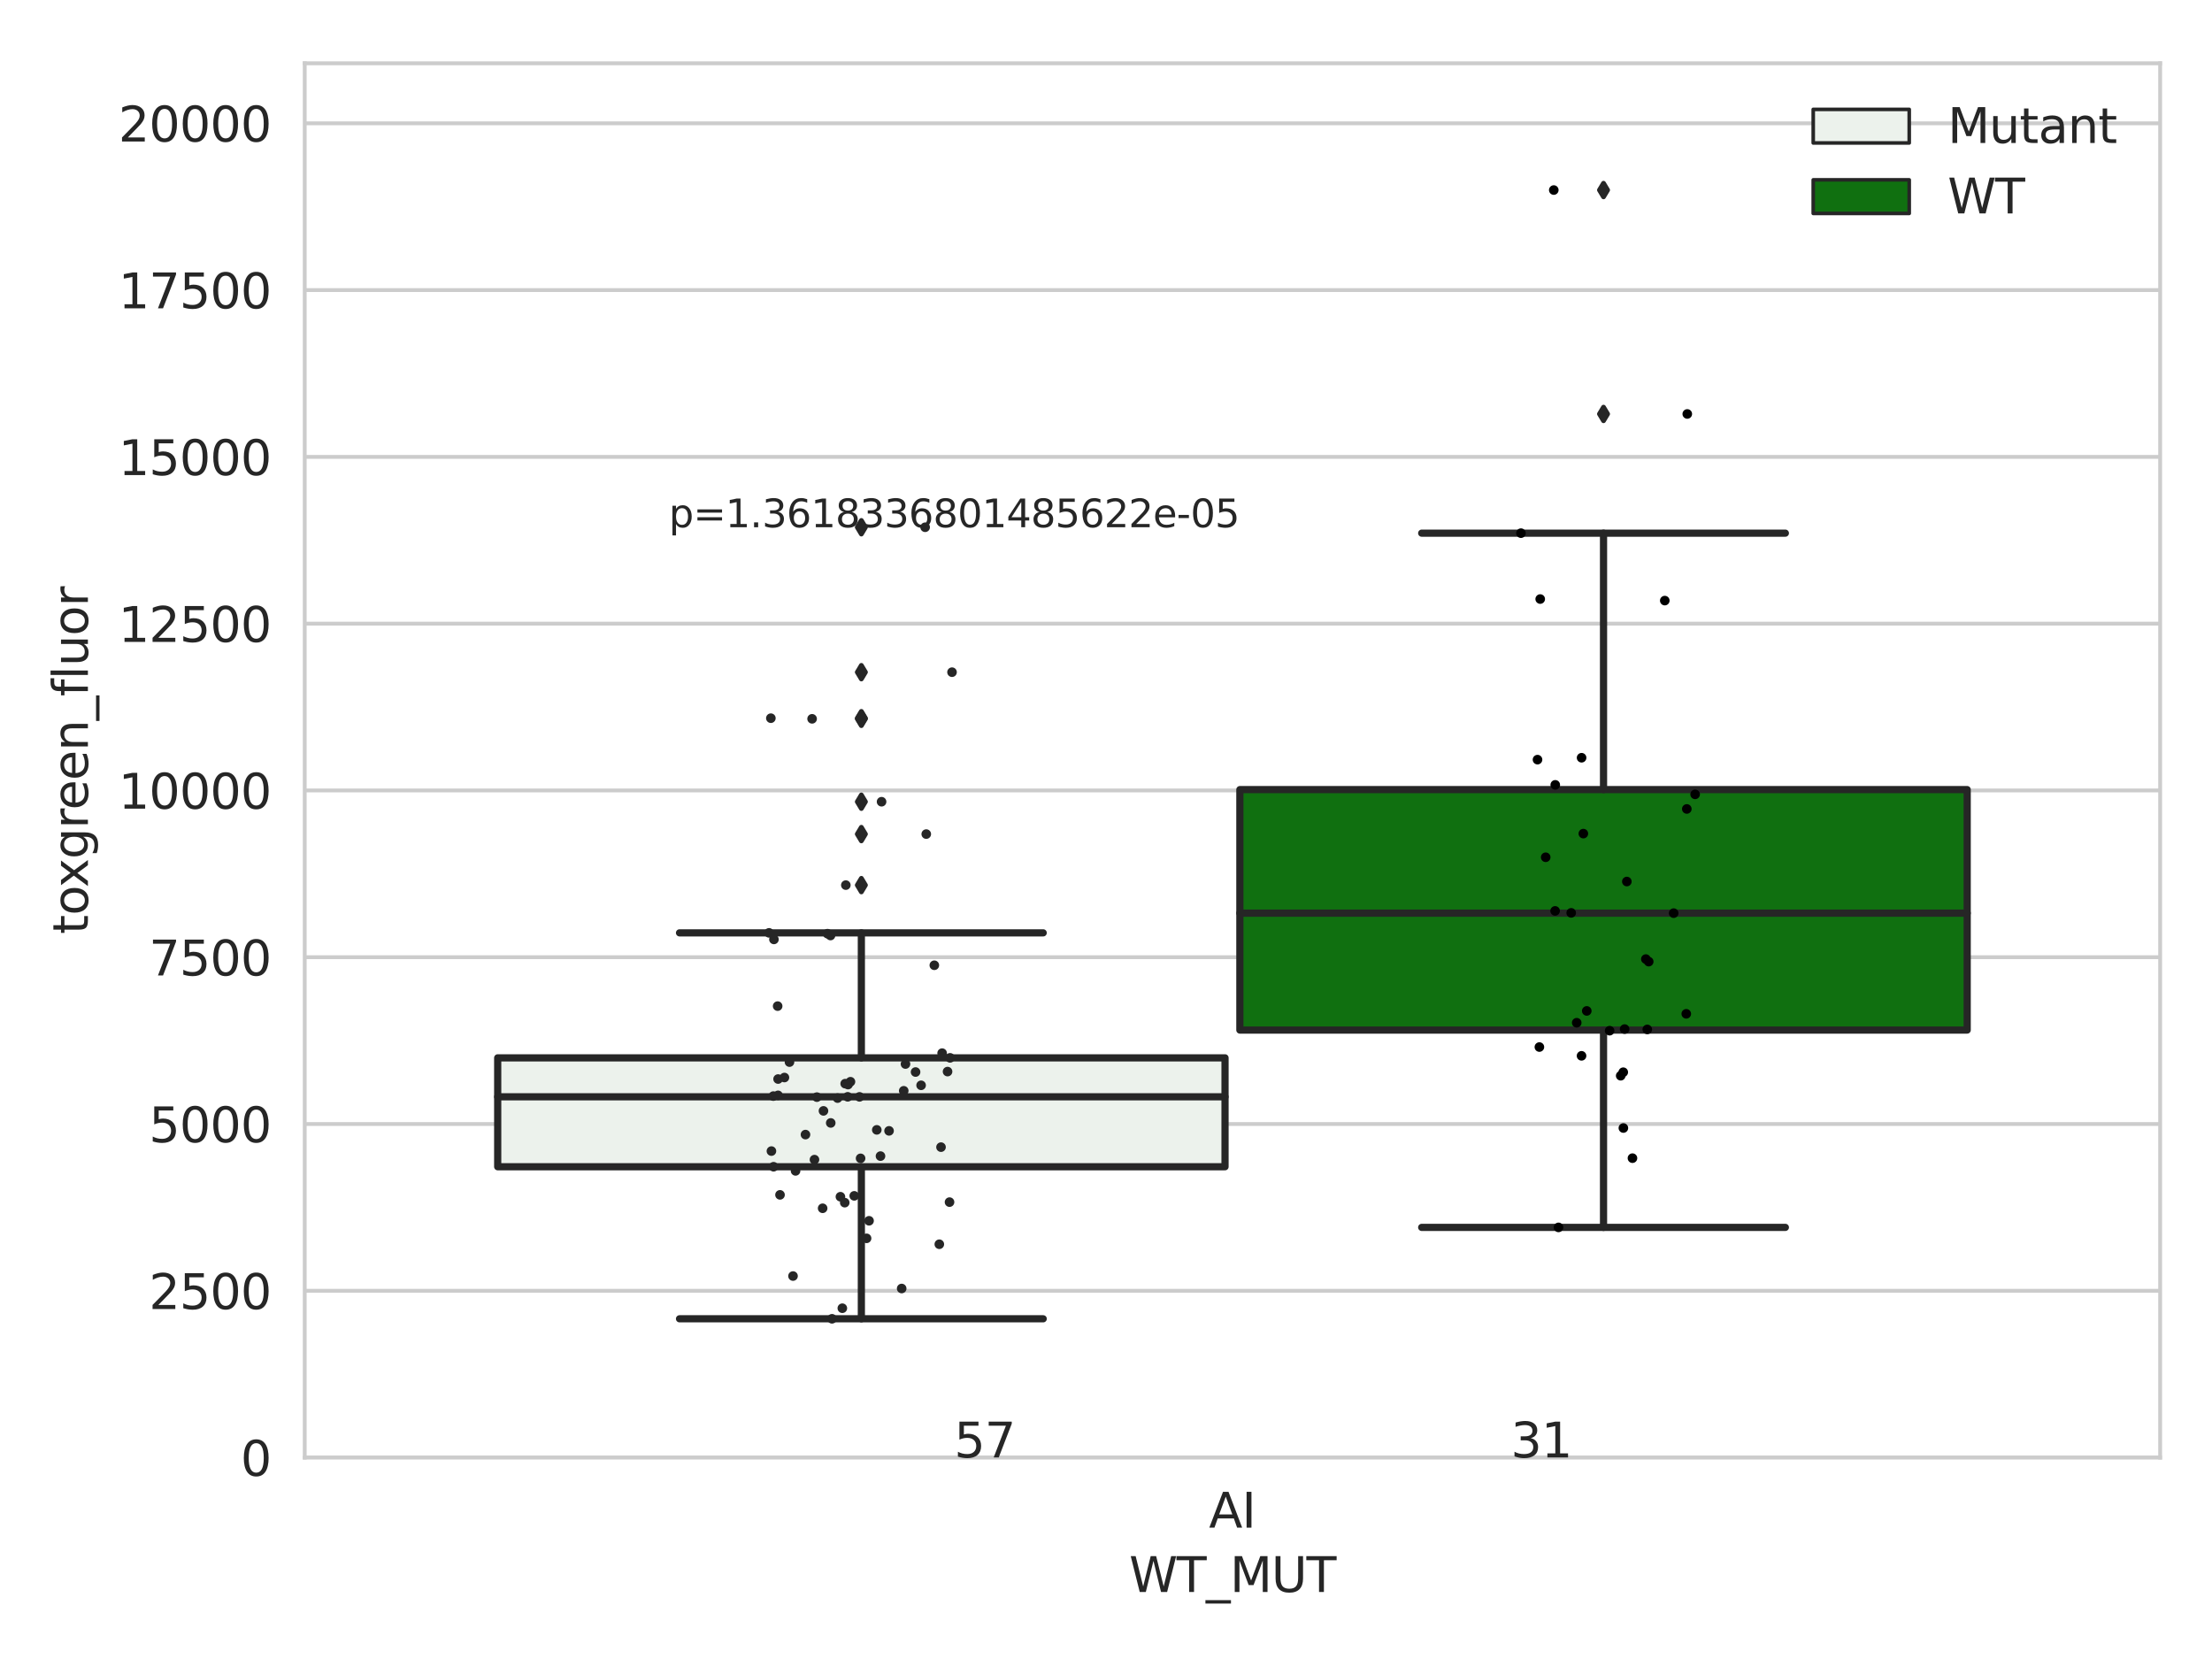 <?xml version="1.0" encoding="utf-8" standalone="no"?>
<!DOCTYPE svg PUBLIC "-//W3C//DTD SVG 1.1//EN"
  "http://www.w3.org/Graphics/SVG/1.1/DTD/svg11.dtd">
<svg xmlns:xlink="http://www.w3.org/1999/xlink" width="460.8pt" height="345.6pt" viewBox="0 0 460.8 345.6" xmlns="http://www.w3.org/2000/svg" version="1.1">
 <defs>
  <style type="text/css">*{stroke-linejoin: round; stroke-linecap: butt}</style>
 </defs>
 <g id="figure_1">
  <g id="patch_1">
   <path d="M 0 345.6 
L 460.8 345.6 
L 460.8 0 
L 0 0 
z
" style="fill: #ffffff"/>
  </g>
  <g id="axes_1">
   <g id="patch_2">
    <path d="M 63.481 303.64 
L 450 303.64 
L 450 13.185 
L 63.481 13.185 
z
" style="fill: #ffffff"/>
   </g>
   <g id="matplotlib.axis_1">
    <g id="xtick_1">
     <g id="text_1">
      <!-- AI -->
      <g style="fill: #262626" transform="translate(251.845 318.238)scale(0.1 -0.1)">
       <defs>
        <path id="DejaVuSans-41" d="M 2188 4044 
L 1331 1722 
L 3047 1722 
L 2188 4044 
z
M 1831 4666 
L 2547 4666 
L 4325 0 
L 3669 0 
L 3244 1197 
L 1141 1197 
L 716 0 
L 50 0 
L 1831 4666 
z
" transform="scale(0.016)"/>
        <path id="DejaVuSans-49" d="M 628 4666 
L 1259 4666 
L 1259 0 
L 628 0 
L 628 4666 
z
" transform="scale(0.016)"/>
       </defs>
       <use xlink:href="#DejaVuSans-41"/>
       <use xlink:href="#DejaVuSans-49" x="68.408"/>
      </g>
     </g>
    </g>
    <g id="text_2">
     <!-- WT_MUT -->
     <g style="fill: #262626" transform="translate(235.216 331.638)scale(0.1 -0.1)">
      <defs>
       <path id="DejaVuSans-57" d="M 213 4666 
L 850 4666 
L 1831 722 
L 2809 4666 
L 3519 4666 
L 4500 722 
L 5478 4666 
L 6119 4666 
L 4947 0 
L 4153 0 
L 3169 4050 
L 2175 0 
L 1381 0 
L 213 4666 
z
" transform="scale(0.016)"/>
       <path id="DejaVuSans-54" d="M -19 4666 
L 3928 4666 
L 3928 4134 
L 2272 4134 
L 2272 0 
L 1638 0 
L 1638 4134 
L -19 4134 
L -19 4666 
z
" transform="scale(0.016)"/>
       <path id="DejaVuSans-5f" d="M 3263 -1063 
L 3263 -1509 
L -63 -1509 
L -63 -1063 
L 3263 -1063 
z
" transform="scale(0.016)"/>
       <path id="DejaVuSans-4d" d="M 628 4666 
L 1569 4666 
L 2759 1491 
L 3956 4666 
L 4897 4666 
L 4897 0 
L 4281 0 
L 4281 4097 
L 3078 897 
L 2444 897 
L 1241 4097 
L 1241 0 
L 628 0 
L 628 4666 
z
" transform="scale(0.016)"/>
       <path id="DejaVuSans-55" d="M 556 4666 
L 1191 4666 
L 1191 1831 
Q 1191 1081 1462 751 
Q 1734 422 2344 422 
Q 2950 422 3222 751 
Q 3494 1081 3494 1831 
L 3494 4666 
L 4128 4666 
L 4128 1753 
Q 4128 841 3676 375 
Q 3225 -91 2344 -91 
Q 1459 -91 1007 375 
Q 556 841 556 1753 
L 556 4666 
z
" transform="scale(0.016)"/>
      </defs>
      <use xlink:href="#DejaVuSans-57"/>
      <use xlink:href="#DejaVuSans-54" x="98.877"/>
      <use xlink:href="#DejaVuSans-5f" x="159.961"/>
      <use xlink:href="#DejaVuSans-4d" x="209.961"/>
      <use xlink:href="#DejaVuSans-55" x="296.24"/>
      <use xlink:href="#DejaVuSans-54" x="369.434"/>
     </g>
    </g>
   </g>
   <g id="matplotlib.axis_2">
    <g id="ytick_1">
     <g id="line2d_1">
      <path d="M 63.481 303.64 
L 450 303.64 
" clip-path="url(#pf7ef430559)" style="fill: none; stroke: #cccccc; stroke-width: 0.8; stroke-linecap: round"/>
     </g>
     <g id="text_3">
      <!-- 0 -->
      <g style="fill: #262626" transform="translate(50.119 307.439)scale(0.1 -0.1)">
       <defs>
        <path id="DejaVuSans-30" d="M 2034 4250 
Q 1547 4250 1301 3770 
Q 1056 3291 1056 2328 
Q 1056 1369 1301 889 
Q 1547 409 2034 409 
Q 2525 409 2770 889 
Q 3016 1369 3016 2328 
Q 3016 3291 2770 3770 
Q 2525 4250 2034 4250 
z
M 2034 4750 
Q 2819 4750 3233 4129 
Q 3647 3509 3647 2328 
Q 3647 1150 3233 529 
Q 2819 -91 2034 -91 
Q 1250 -91 836 529 
Q 422 1150 422 2328 
Q 422 3509 836 4129 
Q 1250 4750 2034 4750 
z
" transform="scale(0.016)"/>
       </defs>
       <use xlink:href="#DejaVuSans-30"/>
      </g>
     </g>
    </g>
    <g id="ytick_2">
     <g id="line2d_2">
      <path d="M 63.481 268.896 
L 450 268.896 
" clip-path="url(#pf7ef430559)" style="fill: none; stroke: #cccccc; stroke-width: 0.8; stroke-linecap: round"/>
     </g>
     <g id="text_4">
      <!-- 2500 -->
      <g style="fill: #262626" transform="translate(31.031 272.695)scale(0.1 -0.1)">
       <defs>
        <path id="DejaVuSans-32" d="M 1228 531 
L 3431 531 
L 3431 0 
L 469 0 
L 469 531 
Q 828 903 1448 1529 
Q 2069 2156 2228 2338 
Q 2531 2678 2651 2914 
Q 2772 3150 2772 3378 
Q 2772 3750 2511 3984 
Q 2250 4219 1831 4219 
Q 1534 4219 1204 4116 
Q 875 4013 500 3803 
L 500 4441 
Q 881 4594 1212 4672 
Q 1544 4750 1819 4750 
Q 2544 4750 2975 4387 
Q 3406 4025 3406 3419 
Q 3406 3131 3298 2873 
Q 3191 2616 2906 2266 
Q 2828 2175 2409 1742 
Q 1991 1309 1228 531 
z
" transform="scale(0.016)"/>
        <path id="DejaVuSans-35" d="M 691 4666 
L 3169 4666 
L 3169 4134 
L 1269 4134 
L 1269 2991 
Q 1406 3038 1543 3061 
Q 1681 3084 1819 3084 
Q 2600 3084 3056 2656 
Q 3513 2228 3513 1497 
Q 3513 744 3044 326 
Q 2575 -91 1722 -91 
Q 1428 -91 1123 -41 
Q 819 9 494 109 
L 494 744 
Q 775 591 1075 516 
Q 1375 441 1709 441 
Q 2250 441 2565 725 
Q 2881 1009 2881 1497 
Q 2881 1984 2565 2268 
Q 2250 2553 1709 2553 
Q 1456 2553 1204 2497 
Q 953 2441 691 2322 
L 691 4666 
z
" transform="scale(0.016)"/>
       </defs>
       <use xlink:href="#DejaVuSans-32"/>
       <use xlink:href="#DejaVuSans-35" x="63.623"/>
       <use xlink:href="#DejaVuSans-30" x="127.246"/>
       <use xlink:href="#DejaVuSans-30" x="190.869"/>
      </g>
     </g>
    </g>
    <g id="ytick_3">
     <g id="line2d_3">
      <path d="M 63.481 234.151 
L 450 234.151 
" clip-path="url(#pf7ef430559)" style="fill: none; stroke: #cccccc; stroke-width: 0.8; stroke-linecap: round"/>
     </g>
     <g id="text_5">
      <!-- 5000 -->
      <g style="fill: #262626" transform="translate(31.031 237.95)scale(0.1 -0.1)">
       <use xlink:href="#DejaVuSans-35"/>
       <use xlink:href="#DejaVuSans-30" x="63.623"/>
       <use xlink:href="#DejaVuSans-30" x="127.246"/>
       <use xlink:href="#DejaVuSans-30" x="190.869"/>
      </g>
     </g>
    </g>
    <g id="ytick_4">
     <g id="line2d_4">
      <path d="M 63.481 199.407 
L 450 199.407 
" clip-path="url(#pf7ef430559)" style="fill: none; stroke: #cccccc; stroke-width: 0.8; stroke-linecap: round"/>
     </g>
     <g id="text_6">
      <!-- 7500 -->
      <g style="fill: #262626" transform="translate(31.031 203.206)scale(0.1 -0.1)">
       <defs>
        <path id="DejaVuSans-37" d="M 525 4666 
L 3525 4666 
L 3525 4397 
L 1831 0 
L 1172 0 
L 2766 4134 
L 525 4134 
L 525 4666 
z
" transform="scale(0.016)"/>
       </defs>
       <use xlink:href="#DejaVuSans-37"/>
       <use xlink:href="#DejaVuSans-35" x="63.623"/>
       <use xlink:href="#DejaVuSans-30" x="127.246"/>
       <use xlink:href="#DejaVuSans-30" x="190.869"/>
      </g>
     </g>
    </g>
    <g id="ytick_5">
     <g id="line2d_5">
      <path d="M 63.481 164.662 
L 450 164.662 
" clip-path="url(#pf7ef430559)" style="fill: none; stroke: #cccccc; stroke-width: 0.8; stroke-linecap: round"/>
     </g>
     <g id="text_7">
      <!-- 10000 -->
      <g style="fill: #262626" transform="translate(24.669 168.462)scale(0.1 -0.1)">
       <defs>
        <path id="DejaVuSans-31" d="M 794 531 
L 1825 531 
L 1825 4091 
L 703 3866 
L 703 4441 
L 1819 4666 
L 2450 4666 
L 2450 531 
L 3481 531 
L 3481 0 
L 794 0 
L 794 531 
z
" transform="scale(0.016)"/>
       </defs>
       <use xlink:href="#DejaVuSans-31"/>
       <use xlink:href="#DejaVuSans-30" x="63.623"/>
       <use xlink:href="#DejaVuSans-30" x="127.246"/>
       <use xlink:href="#DejaVuSans-30" x="190.869"/>
       <use xlink:href="#DejaVuSans-30" x="254.492"/>
      </g>
     </g>
    </g>
    <g id="ytick_6">
     <g id="line2d_6">
      <path d="M 63.481 129.918 
L 450 129.918 
" clip-path="url(#pf7ef430559)" style="fill: none; stroke: #cccccc; stroke-width: 0.8; stroke-linecap: round"/>
     </g>
     <g id="text_8">
      <!-- 12500 -->
      <g style="fill: #262626" transform="translate(24.669 133.717)scale(0.1 -0.1)">
       <use xlink:href="#DejaVuSans-31"/>
       <use xlink:href="#DejaVuSans-32" x="63.623"/>
       <use xlink:href="#DejaVuSans-35" x="127.246"/>
       <use xlink:href="#DejaVuSans-30" x="190.869"/>
       <use xlink:href="#DejaVuSans-30" x="254.492"/>
      </g>
     </g>
    </g>
    <g id="ytick_7">
     <g id="line2d_7">
      <path d="M 63.481 95.174 
L 450 95.174 
" clip-path="url(#pf7ef430559)" style="fill: none; stroke: #cccccc; stroke-width: 0.8; stroke-linecap: round"/>
     </g>
     <g id="text_9">
      <!-- 15000 -->
      <g style="fill: #262626" transform="translate(24.669 98.973)scale(0.1 -0.1)">
       <use xlink:href="#DejaVuSans-31"/>
       <use xlink:href="#DejaVuSans-35" x="63.623"/>
       <use xlink:href="#DejaVuSans-30" x="127.246"/>
       <use xlink:href="#DejaVuSans-30" x="190.869"/>
       <use xlink:href="#DejaVuSans-30" x="254.492"/>
      </g>
     </g>
    </g>
    <g id="ytick_8">
     <g id="line2d_8">
      <path d="M 63.481 60.429 
L 450 60.429 
" clip-path="url(#pf7ef430559)" style="fill: none; stroke: #cccccc; stroke-width: 0.8; stroke-linecap: round"/>
     </g>
     <g id="text_10">
      <!-- 17500 -->
      <g style="fill: #262626" transform="translate(24.669 64.229)scale(0.1 -0.1)">
       <use xlink:href="#DejaVuSans-31"/>
       <use xlink:href="#DejaVuSans-37" x="63.623"/>
       <use xlink:href="#DejaVuSans-35" x="127.246"/>
       <use xlink:href="#DejaVuSans-30" x="190.869"/>
       <use xlink:href="#DejaVuSans-30" x="254.492"/>
      </g>
     </g>
    </g>
    <g id="ytick_9">
     <g id="line2d_9">
      <path d="M 63.481 25.685 
L 450 25.685 
" clip-path="url(#pf7ef430559)" style="fill: none; stroke: #cccccc; stroke-width: 0.8; stroke-linecap: round"/>
     </g>
     <g id="text_11">
      <!-- 20000 -->
      <g style="fill: #262626" transform="translate(24.669 29.484)scale(0.1 -0.1)">
       <use xlink:href="#DejaVuSans-32"/>
       <use xlink:href="#DejaVuSans-30" x="63.623"/>
       <use xlink:href="#DejaVuSans-30" x="127.246"/>
       <use xlink:href="#DejaVuSans-30" x="190.869"/>
       <use xlink:href="#DejaVuSans-30" x="254.492"/>
      </g>
     </g>
    </g>
    <g id="text_12">
     <!-- toxgreen_fluor -->
     <g style="fill: #262626" transform="translate(18.311 194.607)rotate(-90)scale(0.1 -0.1)">
      <defs>
       <path id="DejaVuSans-74" d="M 1172 4494 
L 1172 3500 
L 2356 3500 
L 2356 3053 
L 1172 3053 
L 1172 1153 
Q 1172 725 1289 603 
Q 1406 481 1766 481 
L 2356 481 
L 2356 0 
L 1766 0 
Q 1100 0 847 248 
Q 594 497 594 1153 
L 594 3053 
L 172 3053 
L 172 3500 
L 594 3500 
L 594 4494 
L 1172 4494 
z
" transform="scale(0.016)"/>
       <path id="DejaVuSans-6f" d="M 1959 3097 
Q 1497 3097 1228 2736 
Q 959 2375 959 1747 
Q 959 1119 1226 758 
Q 1494 397 1959 397 
Q 2419 397 2687 759 
Q 2956 1122 2956 1747 
Q 2956 2369 2687 2733 
Q 2419 3097 1959 3097 
z
M 1959 3584 
Q 2709 3584 3137 3096 
Q 3566 2609 3566 1747 
Q 3566 888 3137 398 
Q 2709 -91 1959 -91 
Q 1206 -91 779 398 
Q 353 888 353 1747 
Q 353 2609 779 3096 
Q 1206 3584 1959 3584 
z
" transform="scale(0.016)"/>
       <path id="DejaVuSans-78" d="M 3513 3500 
L 2247 1797 
L 3578 0 
L 2900 0 
L 1881 1375 
L 863 0 
L 184 0 
L 1544 1831 
L 300 3500 
L 978 3500 
L 1906 2253 
L 2834 3500 
L 3513 3500 
z
" transform="scale(0.016)"/>
       <path id="DejaVuSans-67" d="M 2906 1791 
Q 2906 2416 2648 2759 
Q 2391 3103 1925 3103 
Q 1463 3103 1205 2759 
Q 947 2416 947 1791 
Q 947 1169 1205 825 
Q 1463 481 1925 481 
Q 2391 481 2648 825 
Q 2906 1169 2906 1791 
z
M 3481 434 
Q 3481 -459 3084 -895 
Q 2688 -1331 1869 -1331 
Q 1566 -1331 1297 -1286 
Q 1028 -1241 775 -1147 
L 775 -588 
Q 1028 -725 1275 -790 
Q 1522 -856 1778 -856 
Q 2344 -856 2625 -561 
Q 2906 -266 2906 331 
L 2906 616 
Q 2728 306 2450 153 
Q 2172 0 1784 0 
Q 1141 0 747 490 
Q 353 981 353 1791 
Q 353 2603 747 3093 
Q 1141 3584 1784 3584 
Q 2172 3584 2450 3431 
Q 2728 3278 2906 2969 
L 2906 3500 
L 3481 3500 
L 3481 434 
z
" transform="scale(0.016)"/>
       <path id="DejaVuSans-72" d="M 2631 2963 
Q 2534 3019 2420 3045 
Q 2306 3072 2169 3072 
Q 1681 3072 1420 2755 
Q 1159 2438 1159 1844 
L 1159 0 
L 581 0 
L 581 3500 
L 1159 3500 
L 1159 2956 
Q 1341 3275 1631 3429 
Q 1922 3584 2338 3584 
Q 2397 3584 2469 3576 
Q 2541 3569 2628 3553 
L 2631 2963 
z
" transform="scale(0.016)"/>
       <path id="DejaVuSans-65" d="M 3597 1894 
L 3597 1613 
L 953 1613 
Q 991 1019 1311 708 
Q 1631 397 2203 397 
Q 2534 397 2845 478 
Q 3156 559 3463 722 
L 3463 178 
Q 3153 47 2828 -22 
Q 2503 -91 2169 -91 
Q 1331 -91 842 396 
Q 353 884 353 1716 
Q 353 2575 817 3079 
Q 1281 3584 2069 3584 
Q 2775 3584 3186 3129 
Q 3597 2675 3597 1894 
z
M 3022 2063 
Q 3016 2534 2758 2815 
Q 2500 3097 2075 3097 
Q 1594 3097 1305 2825 
Q 1016 2553 972 2059 
L 3022 2063 
z
" transform="scale(0.016)"/>
       <path id="DejaVuSans-6e" d="M 3513 2113 
L 3513 0 
L 2938 0 
L 2938 2094 
Q 2938 2591 2744 2837 
Q 2550 3084 2163 3084 
Q 1697 3084 1428 2787 
Q 1159 2491 1159 1978 
L 1159 0 
L 581 0 
L 581 3500 
L 1159 3500 
L 1159 2956 
Q 1366 3272 1645 3428 
Q 1925 3584 2291 3584 
Q 2894 3584 3203 3211 
Q 3513 2838 3513 2113 
z
" transform="scale(0.016)"/>
       <path id="DejaVuSans-66" d="M 2375 4863 
L 2375 4384 
L 1825 4384 
Q 1516 4384 1395 4259 
Q 1275 4134 1275 3809 
L 1275 3500 
L 2222 3500 
L 2222 3053 
L 1275 3053 
L 1275 0 
L 697 0 
L 697 3053 
L 147 3053 
L 147 3500 
L 697 3500 
L 697 3744 
Q 697 4328 969 4595 
Q 1241 4863 1831 4863 
L 2375 4863 
z
" transform="scale(0.016)"/>
       <path id="DejaVuSans-6c" d="M 603 4863 
L 1178 4863 
L 1178 0 
L 603 0 
L 603 4863 
z
" transform="scale(0.016)"/>
       <path id="DejaVuSans-75" d="M 544 1381 
L 544 3500 
L 1119 3500 
L 1119 1403 
Q 1119 906 1312 657 
Q 1506 409 1894 409 
Q 2359 409 2629 706 
Q 2900 1003 2900 1516 
L 2900 3500 
L 3475 3500 
L 3475 0 
L 2900 0 
L 2900 538 
Q 2691 219 2414 64 
Q 2138 -91 1772 -91 
Q 1169 -91 856 284 
Q 544 659 544 1381 
z
M 1991 3584 
L 1991 3584 
z
" transform="scale(0.016)"/>
      </defs>
      <use xlink:href="#DejaVuSans-74"/>
      <use xlink:href="#DejaVuSans-6f" x="39.209"/>
      <use xlink:href="#DejaVuSans-78" x="97.266"/>
      <use xlink:href="#DejaVuSans-67" x="156.445"/>
      <use xlink:href="#DejaVuSans-72" x="219.922"/>
      <use xlink:href="#DejaVuSans-65" x="258.785"/>
      <use xlink:href="#DejaVuSans-65" x="320.309"/>
      <use xlink:href="#DejaVuSans-6e" x="381.832"/>
      <use xlink:href="#DejaVuSans-5f" x="445.211"/>
      <use xlink:href="#DejaVuSans-66" x="495.211"/>
      <use xlink:href="#DejaVuSans-6c" x="530.416"/>
      <use xlink:href="#DejaVuSans-75" x="558.199"/>
      <use xlink:href="#DejaVuSans-6f" x="621.578"/>
      <use xlink:href="#DejaVuSans-72" x="682.76"/>
     </g>
    </g>
   </g>
   <g id="patch_3">
    <path d="M 103.679 243.054 
L 255.195 243.054 
L 255.195 220.368 
L 103.679 220.368 
L 103.679 243.054 
z
" clip-path="url(#pf7ef430559)" style="fill: #ecf2ec; stroke: #262626; stroke-width: 1.5; stroke-linejoin: miter"/>
   </g>
   <g id="patch_4">
    <path d="M 258.287 214.58 
L 409.802 214.58 
L 409.802 164.489 
L 258.287 164.489 
L 258.287 214.58 
z
" clip-path="url(#pf7ef430559)" style="fill: #107010; stroke: #262626; stroke-width: 1.5; stroke-linejoin: miter"/>
   </g>
   <g id="patch_5">
    <path d="M 256.741 303.64 
L 256.741 303.64 
L 256.741 303.64 
L 256.741 303.64 
z
" clip-path="url(#pf7ef430559)" style="fill: #ecf2ec; stroke: #262626; stroke-width: 0.75; stroke-linejoin: miter"/>
   </g>
   <g id="patch_6">
    <path d="M 256.741 303.64 
L 256.741 303.64 
L 256.741 303.64 
L 256.741 303.64 
z
" clip-path="url(#pf7ef430559)" style="fill: #107010; stroke: #262626; stroke-width: 0.75; stroke-linejoin: miter"/>
   </g>
   <g id="PathCollection_1"/>
   <g id="PathCollection_2"/>
   <g id="line2d_10">
    <path d="M 179.437 243.054 
L 179.437 274.728 
" clip-path="url(#pf7ef430559)" style="fill: none; stroke: #262626; stroke-width: 1.5; stroke-linecap: round"/>
   </g>
   <g id="line2d_11">
    <path d="M 179.437 220.368 
L 179.437 194.33 
" clip-path="url(#pf7ef430559)" style="fill: none; stroke: #262626; stroke-width: 1.5; stroke-linecap: round"/>
   </g>
   <g id="line2d_12">
    <path d="M 141.558 274.728 
L 217.316 274.728 
" clip-path="url(#pf7ef430559)" style="fill: none; stroke: #262626; stroke-width: 1.5; stroke-linecap: round"/>
   </g>
   <g id="line2d_13">
    <path d="M 141.558 194.33 
L 217.316 194.33 
" clip-path="url(#pf7ef430559)" style="fill: none; stroke: #262626; stroke-width: 1.5; stroke-linecap: round"/>
   </g>
   <g id="line2d_14">
    <defs>
     <path id="m0268183dfa" d="M -0 1.414 
L 0.849 0 
L 0 -1.414 
L -0.849 -0 
z
" style="stroke: #262626; stroke-linejoin: miter"/>
    </defs>
    <g clip-path="url(#pf7ef430559)">
     <use xlink:href="#m0268183dfa" x="179.437" y="173.755" style="fill: #262626; stroke: #262626; stroke-linejoin: miter"/>
     <use xlink:href="#m0268183dfa" x="179.437" y="149.612" style="fill: #262626; stroke: #262626; stroke-linejoin: miter"/>
     <use xlink:href="#m0268183dfa" x="179.437" y="149.743" style="fill: #262626; stroke: #262626; stroke-linejoin: miter"/>
     <use xlink:href="#m0268183dfa" x="179.437" y="109.836" style="fill: #262626; stroke: #262626; stroke-linejoin: miter"/>
     <use xlink:href="#m0268183dfa" x="179.437" y="184.384" style="fill: #262626; stroke: #262626; stroke-linejoin: miter"/>
     <use xlink:href="#m0268183dfa" x="179.437" y="140.028" style="fill: #262626; stroke: #262626; stroke-linejoin: miter"/>
     <use xlink:href="#m0268183dfa" x="179.437" y="167.014" style="fill: #262626; stroke: #262626; stroke-linejoin: miter"/>
    </g>
   </g>
   <g id="line2d_15">
    <path d="M 334.044 214.58 
L 334.044 255.687 
" clip-path="url(#pf7ef430559)" style="fill: none; stroke: #262626; stroke-width: 1.5; stroke-linecap: round"/>
   </g>
   <g id="line2d_16">
    <path d="M 334.044 164.489 
L 334.044 111.067 
" clip-path="url(#pf7ef430559)" style="fill: none; stroke: #262626; stroke-width: 1.5; stroke-linecap: round"/>
   </g>
   <g id="line2d_17">
    <path d="M 296.166 255.687 
L 371.923 255.687 
" clip-path="url(#pf7ef430559)" style="fill: none; stroke: #262626; stroke-width: 1.5; stroke-linecap: round"/>
   </g>
   <g id="line2d_18">
    <path d="M 296.166 111.067 
L 371.923 111.067 
" clip-path="url(#pf7ef430559)" style="fill: none; stroke: #262626; stroke-width: 1.5; stroke-linecap: round"/>
   </g>
   <g id="line2d_19">
    <g clip-path="url(#pf7ef430559)">
     <use xlink:href="#m0268183dfa" x="334.044" y="39.59" style="fill: #262626; stroke: #262626; stroke-linejoin: miter"/>
     <use xlink:href="#m0268183dfa" x="334.044" y="86.235" style="fill: #262626; stroke: #262626; stroke-linejoin: miter"/>
    </g>
   </g>
   <g id="line2d_20">
    <path d="M 103.679 228.486 
L 255.195 228.486 
" clip-path="url(#pf7ef430559)" style="fill: none; stroke: #262626; stroke-width: 1.5; stroke-linecap: round"/>
   </g>
   <g id="line2d_21">
    <path d="M 258.287 190.225 
L 409.802 190.225 
" clip-path="url(#pf7ef430559)" style="fill: none; stroke: #262626; stroke-width: 1.5; stroke-linecap: round"/>
   </g>
   <g id="patch_7">
    <path d="M 63.481 303.64 
L 63.481 13.185 
" style="fill: none; stroke: #cccccc; stroke-width: 0.8; stroke-linejoin: miter; stroke-linecap: square"/>
   </g>
   <g id="patch_8">
    <path d="M 450 303.64 
L 450 13.185 
" style="fill: none; stroke: #cccccc; stroke-width: 0.8; stroke-linejoin: miter; stroke-linecap: square"/>
   </g>
   <g id="patch_9">
    <path d="M 63.481 303.64 
L 450 303.64 
" style="fill: none; stroke: #cccccc; stroke-width: 0.8; stroke-linejoin: miter; stroke-linecap: square"/>
   </g>
   <g id="patch_10">
    <path d="M 63.481 13.185 
L 450 13.185 
" style="fill: none; stroke: #cccccc; stroke-width: 0.8; stroke-linejoin: miter; stroke-linecap: square"/>
   </g>
   <g id="PathCollection_3">
    <defs>
     <path id="C0_0_18182b9d03" d="M 0 1 
C 0.265 1 0.52 0.895 0.707 0.707 
C 0.895 0.52 1 0.265 1 -0 
C 1 -0.265 0.895 -0.52 0.707 -0.707 
C 0.52 -0.895 0.265 -1 0 -1 
C -0.265 -1 -0.52 -0.895 -0.707 -0.707 
C -0.895 -0.52 -1 -0.265 -1 0 
C -1 0.265 -0.895 0.52 -0.707 0.707 
C -0.52 0.895 -0.265 1 0 1 
z
"/>
    </defs>
    <g clip-path="url(#pf7ef430559)">
     <use xlink:href="#C0_0_18182b9d03" x="161.999" y="209.592" style="fill: #262626"/>
    </g>
    <g clip-path="url(#pf7ef430559)">
     <use xlink:href="#C0_0_18182b9d03" x="163.41" y="224.469" style="fill: #262626"/>
    </g>
    <g clip-path="url(#pf7ef430559)">
     <use xlink:href="#C0_0_18182b9d03" x="172.384" y="194.503" style="fill: #262626"/>
    </g>
    <g clip-path="url(#pf7ef430559)">
     <use xlink:href="#C0_0_18182b9d03" x="192.957" y="173.755" style="fill: #262626"/>
    </g>
    <g clip-path="url(#pf7ef430559)">
     <use xlink:href="#C0_0_18182b9d03" x="179.05" y="228.496" style="fill: #262626"/>
    </g>
    <g clip-path="url(#pf7ef430559)">
     <use xlink:href="#C0_0_18182b9d03" x="160.702" y="239.791" style="fill: #262626"/>
    </g>
    <g clip-path="url(#pf7ef430559)">
     <use xlink:href="#C0_0_18182b9d03" x="162.091" y="224.781" style="fill: #262626"/>
    </g>
    <g clip-path="url(#pf7ef430559)">
     <use xlink:href="#C0_0_18182b9d03" x="180.522" y="257.969" style="fill: #262626"/>
    </g>
    <g clip-path="url(#pf7ef430559)">
     <use xlink:href="#C0_0_18182b9d03" x="173.322" y="274.728" style="fill: #262626"/>
    </g>
    <g clip-path="url(#pf7ef430559)">
     <use xlink:href="#C0_0_18182b9d03" x="160.585" y="149.612" style="fill: #262626"/>
    </g>
    <g clip-path="url(#pf7ef430559)">
     <use xlink:href="#C0_0_18182b9d03" x="194.638" y="201.081" style="fill: #262626"/>
    </g>
    <g clip-path="url(#pf7ef430559)">
     <use xlink:href="#C0_0_18182b9d03" x="177.956" y="249.117" style="fill: #262626"/>
    </g>
    <g clip-path="url(#pf7ef430559)">
     <use xlink:href="#C0_0_18182b9d03" x="164.465" y="221.253" style="fill: #262626"/>
    </g>
    <g clip-path="url(#pf7ef430559)">
     <use xlink:href="#C0_0_18182b9d03" x="161.102" y="228.336" style="fill: #262626"/>
    </g>
    <g clip-path="url(#pf7ef430559)">
     <use xlink:href="#C0_0_18182b9d03" x="185.205" y="235.579" style="fill: #262626"/>
    </g>
    <g clip-path="url(#pf7ef430559)">
     <use xlink:href="#C0_0_18182b9d03" x="161.149" y="243.054" style="fill: #262626"/>
    </g>
    <g clip-path="url(#pf7ef430559)">
     <use xlink:href="#C0_0_18182b9d03" x="195.677" y="259.198" style="fill: #262626"/>
    </g>
    <g clip-path="url(#pf7ef430559)">
     <use xlink:href="#C0_0_18182b9d03" x="188.631" y="221.656" style="fill: #262626"/>
    </g>
    <g clip-path="url(#pf7ef430559)">
     <use xlink:href="#C0_0_18182b9d03" x="169.176" y="149.743" style="fill: #262626"/>
    </g>
    <g clip-path="url(#pf7ef430559)">
     <use xlink:href="#C0_0_18182b9d03" x="192.723" y="109.836" style="fill: #262626"/>
    </g>
    <g clip-path="url(#pf7ef430559)">
     <use xlink:href="#C0_0_18182b9d03" x="175.474" y="272.528" style="fill: #262626"/>
    </g>
    <g clip-path="url(#pf7ef430559)">
     <use xlink:href="#C0_0_18182b9d03" x="197.393" y="223.23" style="fill: #262626"/>
    </g>
    <g clip-path="url(#pf7ef430559)">
     <use xlink:href="#C0_0_18182b9d03" x="171.371" y="251.706" style="fill: #262626"/>
    </g>
    <g clip-path="url(#pf7ef430559)">
     <use xlink:href="#C0_0_18182b9d03" x="191.882" y="226.087" style="fill: #262626"/>
    </g>
    <g clip-path="url(#pf7ef430559)">
     <use xlink:href="#C0_0_18182b9d03" x="174.482" y="228.751" style="fill: #262626"/>
    </g>
    <g clip-path="url(#pf7ef430559)">
     <use xlink:href="#C0_0_18182b9d03" x="181.038" y="254.312" style="fill: #262626"/>
    </g>
    <g clip-path="url(#pf7ef430559)">
     <use xlink:href="#C0_0_18182b9d03" x="176.203" y="184.384" style="fill: #262626"/>
    </g>
    <g clip-path="url(#pf7ef430559)">
     <use xlink:href="#C0_0_18182b9d03" x="188.265" y="227.231" style="fill: #262626"/>
    </g>
    <g clip-path="url(#pf7ef430559)">
     <use xlink:href="#C0_0_18182b9d03" x="169.669" y="241.572" style="fill: #262626"/>
    </g>
    <g clip-path="url(#pf7ef430559)">
     <use xlink:href="#C0_0_18182b9d03" x="196.262" y="219.388" style="fill: #262626"/>
    </g>
    <g clip-path="url(#pf7ef430559)">
     <use xlink:href="#C0_0_18182b9d03" x="167.796" y="236.355" style="fill: #262626"/>
    </g>
    <g clip-path="url(#pf7ef430559)">
     <use xlink:href="#C0_0_18182b9d03" x="173.058" y="233.929" style="fill: #262626"/>
    </g>
    <g clip-path="url(#pf7ef430559)">
     <use xlink:href="#C0_0_18182b9d03" x="197.804" y="250.423" style="fill: #262626"/>
    </g>
    <g clip-path="url(#pf7ef430559)">
     <use xlink:href="#C0_0_18182b9d03" x="175.975" y="250.534" style="fill: #262626"/>
    </g>
    <g clip-path="url(#pf7ef430559)">
     <use xlink:href="#C0_0_18182b9d03" x="177.167" y="225.343" style="fill: #262626"/>
    </g>
    <g clip-path="url(#pf7ef430559)">
     <use xlink:href="#C0_0_18182b9d03" x="162.491" y="248.91" style="fill: #262626"/>
    </g>
    <g clip-path="url(#pf7ef430559)">
     <use xlink:href="#C0_0_18182b9d03" x="176.067" y="225.744" style="fill: #262626"/>
    </g>
    <g clip-path="url(#pf7ef430559)">
     <use xlink:href="#C0_0_18182b9d03" x="179.275" y="241.304" style="fill: #262626"/>
    </g>
    <g clip-path="url(#pf7ef430559)">
     <use xlink:href="#C0_0_18182b9d03" x="161.226" y="195.696" style="fill: #262626"/>
    </g>
    <g clip-path="url(#pf7ef430559)">
     <use xlink:href="#C0_0_18182b9d03" x="176.592" y="228.486" style="fill: #262626"/>
    </g>
    <g clip-path="url(#pf7ef430559)">
     <use xlink:href="#C0_0_18182b9d03" x="190.73" y="223.323" style="fill: #262626"/>
    </g>
    <g clip-path="url(#pf7ef430559)">
     <use xlink:href="#C0_0_18182b9d03" x="183.423" y="240.837" style="fill: #262626"/>
    </g>
    <g clip-path="url(#pf7ef430559)">
     <use xlink:href="#C0_0_18182b9d03" x="165.73" y="243.916" style="fill: #262626"/>
    </g>
    <g clip-path="url(#pf7ef430559)">
     <use xlink:href="#C0_0_18182b9d03" x="160.206" y="194.33" style="fill: #262626"/>
    </g>
    <g clip-path="url(#pf7ef430559)">
     <use xlink:href="#C0_0_18182b9d03" x="175.076" y="249.3" style="fill: #262626"/>
    </g>
    <g clip-path="url(#pf7ef430559)">
     <use xlink:href="#C0_0_18182b9d03" x="173.011" y="194.885" style="fill: #262626"/>
    </g>
    <g clip-path="url(#pf7ef430559)">
     <use xlink:href="#C0_0_18182b9d03" x="196.03" y="238.97" style="fill: #262626"/>
    </g>
    <g clip-path="url(#pf7ef430559)">
     <use xlink:href="#C0_0_18182b9d03" x="176.66" y="225.94" style="fill: #262626"/>
    </g>
    <g clip-path="url(#pf7ef430559)">
     <use xlink:href="#C0_0_18182b9d03" x="171.546" y="231.417" style="fill: #262626"/>
    </g>
    <g clip-path="url(#pf7ef430559)">
     <use xlink:href="#C0_0_18182b9d03" x="197.918" y="220.368" style="fill: #262626"/>
    </g>
    <g clip-path="url(#pf7ef430559)">
     <use xlink:href="#C0_0_18182b9d03" x="182.651" y="235.37" style="fill: #262626"/>
    </g>
    <g clip-path="url(#pf7ef430559)">
     <use xlink:href="#C0_0_18182b9d03" x="198.324" y="140.028" style="fill: #262626"/>
    </g>
    <g clip-path="url(#pf7ef430559)">
     <use xlink:href="#C0_0_18182b9d03" x="162.081" y="228.18" style="fill: #262626"/>
    </g>
    <g clip-path="url(#pf7ef430559)">
     <use xlink:href="#C0_0_18182b9d03" x="170.17" y="228.551" style="fill: #262626"/>
    </g>
    <g clip-path="url(#pf7ef430559)">
     <use xlink:href="#C0_0_18182b9d03" x="165.2" y="265.823" style="fill: #262626"/>
    </g>
    <g clip-path="url(#pf7ef430559)">
     <use xlink:href="#C0_0_18182b9d03" x="183.647" y="167.014" style="fill: #262626"/>
    </g>
    <g clip-path="url(#pf7ef430559)">
     <use xlink:href="#C0_0_18182b9d03" x="187.835" y="268.421" style="fill: #262626"/>
    </g>
   </g>
   <g id="PathCollection_4">
    <defs>
     <path id="C1_0_c80f1c8f1c" d="M 0 1 
C 0.265 1 0.52 0.895 0.707 0.707 
C 0.895 0.52 1 0.265 1 -0 
C 1 -0.265 0.895 -0.52 0.707 -0.707 
C 0.52 -0.895 0.265 -1 0 -1 
C -0.265 -1 -0.52 -0.895 -0.707 -0.707 
C -0.895 -0.52 -1 -0.265 -1 0 
C -1 0.265 -0.895 0.52 -0.707 0.707 
C -0.52 0.895 -0.265 1 0 1 
z
"/>
    </defs>
    <g clip-path="url(#pf7ef430559)">
     <use xlink:href="#C1_0_c80f1c8f1c" x="323.989" y="163.501"/>
    </g>
    <g clip-path="url(#pf7ef430559)">
     <use xlink:href="#C1_0_c80f1c8f1c" x="346.804" y="125.115"/>
    </g>
    <g clip-path="url(#pf7ef430559)">
     <use xlink:href="#C1_0_c80f1c8f1c" x="323.681" y="39.59"/>
    </g>
    <g clip-path="url(#pf7ef430559)">
     <use xlink:href="#C1_0_c80f1c8f1c" x="329.474" y="157.85"/>
    </g>
    <g clip-path="url(#pf7ef430559)">
     <use xlink:href="#C1_0_c80f1c8f1c" x="351.281" y="211.197"/>
    </g>
    <g clip-path="url(#pf7ef430559)">
     <use xlink:href="#C1_0_c80f1c8f1c" x="343.16" y="214.446"/>
    </g>
    <g clip-path="url(#pf7ef430559)">
     <use xlink:href="#C1_0_c80f1c8f1c" x="321.997" y="178.584"/>
    </g>
    <g clip-path="url(#pf7ef430559)">
     <use xlink:href="#C1_0_c80f1c8f1c" x="327.308" y="190.166"/>
    </g>
    <g clip-path="url(#pf7ef430559)">
     <use xlink:href="#C1_0_c80f1c8f1c" x="343.458" y="200.325"/>
    </g>
    <g clip-path="url(#pf7ef430559)">
     <use xlink:href="#C1_0_c80f1c8f1c" x="337.622" y="224.095"/>
    </g>
    <g clip-path="url(#pf7ef430559)">
     <use xlink:href="#C1_0_c80f1c8f1c" x="329.463" y="219.947"/>
    </g>
    <g clip-path="url(#pf7ef430559)">
     <use xlink:href="#C1_0_c80f1c8f1c" x="351.393" y="168.519"/>
    </g>
    <g clip-path="url(#pf7ef430559)">
     <use xlink:href="#C1_0_c80f1c8f1c" x="338.153" y="223.362"/>
    </g>
    <g clip-path="url(#pf7ef430559)">
     <use xlink:href="#C1_0_c80f1c8f1c" x="330.553" y="210.593"/>
    </g>
    <g clip-path="url(#pf7ef430559)">
     <use xlink:href="#C1_0_c80f1c8f1c" x="351.491" y="86.235"/>
    </g>
    <g clip-path="url(#pf7ef430559)">
     <use xlink:href="#C1_0_c80f1c8f1c" x="324.664" y="255.687"/>
    </g>
    <g clip-path="url(#pf7ef430559)">
     <use xlink:href="#C1_0_c80f1c8f1c" x="329.841" y="173.655"/>
    </g>
    <g clip-path="url(#pf7ef430559)">
     <use xlink:href="#C1_0_c80f1c8f1c" x="340.072" y="241.267"/>
    </g>
    <g clip-path="url(#pf7ef430559)">
     <use xlink:href="#C1_0_c80f1c8f1c" x="338.18" y="234.986"/>
    </g>
    <g clip-path="url(#pf7ef430559)">
     <use xlink:href="#C1_0_c80f1c8f1c" x="316.845" y="111.067"/>
    </g>
    <g clip-path="url(#pf7ef430559)">
     <use xlink:href="#C1_0_c80f1c8f1c" x="335.313" y="214.714"/>
    </g>
    <g clip-path="url(#pf7ef430559)">
     <use xlink:href="#C1_0_c80f1c8f1c" x="328.459" y="213.054"/>
    </g>
    <g clip-path="url(#pf7ef430559)">
     <use xlink:href="#C1_0_c80f1c8f1c" x="353.126" y="165.477"/>
    </g>
    <g clip-path="url(#pf7ef430559)">
     <use xlink:href="#C1_0_c80f1c8f1c" x="323.961" y="189.758"/>
    </g>
    <g clip-path="url(#pf7ef430559)">
     <use xlink:href="#C1_0_c80f1c8f1c" x="342.862" y="199.792"/>
    </g>
    <g clip-path="url(#pf7ef430559)">
     <use xlink:href="#C1_0_c80f1c8f1c" x="320.683" y="218.118"/>
    </g>
    <g clip-path="url(#pf7ef430559)">
     <use xlink:href="#C1_0_c80f1c8f1c" x="320.854" y="124.793"/>
    </g>
    <g clip-path="url(#pf7ef430559)">
     <use xlink:href="#C1_0_c80f1c8f1c" x="348.661" y="190.225"/>
    </g>
    <g clip-path="url(#pf7ef430559)">
     <use xlink:href="#C1_0_c80f1c8f1c" x="320.293" y="158.247"/>
    </g>
    <g clip-path="url(#pf7ef430559)">
     <use xlink:href="#C1_0_c80f1c8f1c" x="338.901" y="183.639"/>
    </g>
    <g clip-path="url(#pf7ef430559)">
     <use xlink:href="#C1_0_c80f1c8f1c" x="338.439" y="214.374"/>
    </g>
   </g>
   <g id="text_13">
    <!-- 57 -->
    <g style="fill: #262626" transform="translate(198.763 303.617)scale(0.1 -0.1)">
     <use xlink:href="#DejaVuSans-35"/>
     <use xlink:href="#DejaVuSans-37" x="63.623"/>
    </g>
   </g>
   <g id="text_14">
    <!-- p=1.3618336801485622e-05 -->
    <g style="fill: #262626" transform="translate(139.341 109.836)scale(0.08 -0.08)">
     <defs>
      <path id="DejaVuSans-70" d="M 1159 525 
L 1159 -1331 
L 581 -1331 
L 581 3500 
L 1159 3500 
L 1159 2969 
Q 1341 3281 1617 3432 
Q 1894 3584 2278 3584 
Q 2916 3584 3314 3078 
Q 3713 2572 3713 1747 
Q 3713 922 3314 415 
Q 2916 -91 2278 -91 
Q 1894 -91 1617 61 
Q 1341 213 1159 525 
z
M 3116 1747 
Q 3116 2381 2855 2742 
Q 2594 3103 2138 3103 
Q 1681 3103 1420 2742 
Q 1159 2381 1159 1747 
Q 1159 1113 1420 752 
Q 1681 391 2138 391 
Q 2594 391 2855 752 
Q 3116 1113 3116 1747 
z
" transform="scale(0.016)"/>
      <path id="DejaVuSans-3d" d="M 678 2906 
L 4684 2906 
L 4684 2381 
L 678 2381 
L 678 2906 
z
M 678 1631 
L 4684 1631 
L 4684 1100 
L 678 1100 
L 678 1631 
z
" transform="scale(0.016)"/>
      <path id="DejaVuSans-2e" d="M 684 794 
L 1344 794 
L 1344 0 
L 684 0 
L 684 794 
z
" transform="scale(0.016)"/>
      <path id="DejaVuSans-33" d="M 2597 2516 
Q 3050 2419 3304 2112 
Q 3559 1806 3559 1356 
Q 3559 666 3084 287 
Q 2609 -91 1734 -91 
Q 1441 -91 1130 -33 
Q 819 25 488 141 
L 488 750 
Q 750 597 1062 519 
Q 1375 441 1716 441 
Q 2309 441 2620 675 
Q 2931 909 2931 1356 
Q 2931 1769 2642 2001 
Q 2353 2234 1838 2234 
L 1294 2234 
L 1294 2753 
L 1863 2753 
Q 2328 2753 2575 2939 
Q 2822 3125 2822 3475 
Q 2822 3834 2567 4026 
Q 2313 4219 1838 4219 
Q 1578 4219 1281 4162 
Q 984 4106 628 3988 
L 628 4550 
Q 988 4650 1302 4700 
Q 1616 4750 1894 4750 
Q 2613 4750 3031 4423 
Q 3450 4097 3450 3541 
Q 3450 3153 3228 2886 
Q 3006 2619 2597 2516 
z
" transform="scale(0.016)"/>
      <path id="DejaVuSans-36" d="M 2113 2584 
Q 1688 2584 1439 2293 
Q 1191 2003 1191 1497 
Q 1191 994 1439 701 
Q 1688 409 2113 409 
Q 2538 409 2786 701 
Q 3034 994 3034 1497 
Q 3034 2003 2786 2293 
Q 2538 2584 2113 2584 
z
M 3366 4563 
L 3366 3988 
Q 3128 4100 2886 4159 
Q 2644 4219 2406 4219 
Q 1781 4219 1451 3797 
Q 1122 3375 1075 2522 
Q 1259 2794 1537 2939 
Q 1816 3084 2150 3084 
Q 2853 3084 3261 2657 
Q 3669 2231 3669 1497 
Q 3669 778 3244 343 
Q 2819 -91 2113 -91 
Q 1303 -91 875 529 
Q 447 1150 447 2328 
Q 447 3434 972 4092 
Q 1497 4750 2381 4750 
Q 2619 4750 2861 4703 
Q 3103 4656 3366 4563 
z
" transform="scale(0.016)"/>
      <path id="DejaVuSans-38" d="M 2034 2216 
Q 1584 2216 1326 1975 
Q 1069 1734 1069 1313 
Q 1069 891 1326 650 
Q 1584 409 2034 409 
Q 2484 409 2743 651 
Q 3003 894 3003 1313 
Q 3003 1734 2745 1975 
Q 2488 2216 2034 2216 
z
M 1403 2484 
Q 997 2584 770 2862 
Q 544 3141 544 3541 
Q 544 4100 942 4425 
Q 1341 4750 2034 4750 
Q 2731 4750 3128 4425 
Q 3525 4100 3525 3541 
Q 3525 3141 3298 2862 
Q 3072 2584 2669 2484 
Q 3125 2378 3379 2068 
Q 3634 1759 3634 1313 
Q 3634 634 3220 271 
Q 2806 -91 2034 -91 
Q 1263 -91 848 271 
Q 434 634 434 1313 
Q 434 1759 690 2068 
Q 947 2378 1403 2484 
z
M 1172 3481 
Q 1172 3119 1398 2916 
Q 1625 2713 2034 2713 
Q 2441 2713 2670 2916 
Q 2900 3119 2900 3481 
Q 2900 3844 2670 4047 
Q 2441 4250 2034 4250 
Q 1625 4250 1398 4047 
Q 1172 3844 1172 3481 
z
" transform="scale(0.016)"/>
      <path id="DejaVuSans-34" d="M 2419 4116 
L 825 1625 
L 2419 1625 
L 2419 4116 
z
M 2253 4666 
L 3047 4666 
L 3047 1625 
L 3713 1625 
L 3713 1100 
L 3047 1100 
L 3047 0 
L 2419 0 
L 2419 1100 
L 313 1100 
L 313 1709 
L 2253 4666 
z
" transform="scale(0.016)"/>
      <path id="DejaVuSans-2d" d="M 313 2009 
L 1997 2009 
L 1997 1497 
L 313 1497 
L 313 2009 
z
" transform="scale(0.016)"/>
     </defs>
     <use xlink:href="#DejaVuSans-70"/>
     <use xlink:href="#DejaVuSans-3d" x="63.477"/>
     <use xlink:href="#DejaVuSans-31" x="147.266"/>
     <use xlink:href="#DejaVuSans-2e" x="210.889"/>
     <use xlink:href="#DejaVuSans-33" x="242.676"/>
     <use xlink:href="#DejaVuSans-36" x="306.299"/>
     <use xlink:href="#DejaVuSans-31" x="369.922"/>
     <use xlink:href="#DejaVuSans-38" x="433.545"/>
     <use xlink:href="#DejaVuSans-33" x="497.168"/>
     <use xlink:href="#DejaVuSans-33" x="560.791"/>
     <use xlink:href="#DejaVuSans-36" x="624.414"/>
     <use xlink:href="#DejaVuSans-38" x="688.037"/>
     <use xlink:href="#DejaVuSans-30" x="751.66"/>
     <use xlink:href="#DejaVuSans-31" x="815.283"/>
     <use xlink:href="#DejaVuSans-34" x="878.906"/>
     <use xlink:href="#DejaVuSans-38" x="942.529"/>
     <use xlink:href="#DejaVuSans-35" x="1006.152"/>
     <use xlink:href="#DejaVuSans-36" x="1069.775"/>
     <use xlink:href="#DejaVuSans-32" x="1133.398"/>
     <use xlink:href="#DejaVuSans-32" x="1197.021"/>
     <use xlink:href="#DejaVuSans-65" x="1260.645"/>
     <use xlink:href="#DejaVuSans-2d" x="1322.168"/>
     <use xlink:href="#DejaVuSans-30" x="1358.252"/>
     <use xlink:href="#DejaVuSans-35" x="1421.875"/>
    </g>
   </g>
   <g id="text_15">
    <!-- 31 -->
    <g style="fill: #262626" transform="translate(314.718 303.617)scale(0.1 -0.1)">
     <use xlink:href="#DejaVuSans-33"/>
     <use xlink:href="#DejaVuSans-31" x="63.623"/>
    </g>
   </g>
   <g id="legend_1">
    <g id="patch_11">
     <path d="M 377.728 29.783 
L 397.728 29.783 
L 397.728 22.783 
L 377.728 22.783 
z
" style="fill: #ecf2ec; stroke: #262626; stroke-width: 0.75; stroke-linejoin: miter"/>
    </g>
    <g id="text_16">
     <!-- Mutant -->
     <g style="fill: #262626" transform="translate(405.728 29.783)scale(0.1 -0.1)">
      <defs>
       <path id="DejaVuSans-61" d="M 2194 1759 
Q 1497 1759 1228 1600 
Q 959 1441 959 1056 
Q 959 750 1161 570 
Q 1363 391 1709 391 
Q 2188 391 2477 730 
Q 2766 1069 2766 1631 
L 2766 1759 
L 2194 1759 
z
M 3341 1997 
L 3341 0 
L 2766 0 
L 2766 531 
Q 2569 213 2275 61 
Q 1981 -91 1556 -91 
Q 1019 -91 701 211 
Q 384 513 384 1019 
Q 384 1609 779 1909 
Q 1175 2209 1959 2209 
L 2766 2209 
L 2766 2266 
Q 2766 2663 2505 2880 
Q 2244 3097 1772 3097 
Q 1472 3097 1187 3025 
Q 903 2953 641 2809 
L 641 3341 
Q 956 3463 1253 3523 
Q 1550 3584 1831 3584 
Q 2591 3584 2966 3190 
Q 3341 2797 3341 1997 
z
" transform="scale(0.016)"/>
      </defs>
      <use xlink:href="#DejaVuSans-4d"/>
      <use xlink:href="#DejaVuSans-75" x="86.279"/>
      <use xlink:href="#DejaVuSans-74" x="149.658"/>
      <use xlink:href="#DejaVuSans-61" x="188.867"/>
      <use xlink:href="#DejaVuSans-6e" x="250.146"/>
      <use xlink:href="#DejaVuSans-74" x="313.525"/>
     </g>
    </g>
    <g id="patch_12">
     <path d="M 377.728 44.462 
L 397.728 44.462 
L 397.728 37.462 
L 377.728 37.462 
z
" style="fill: #107010; stroke: #262626; stroke-width: 0.75; stroke-linejoin: miter"/>
    </g>
    <g id="text_17">
     <!-- WT -->
     <g style="fill: #262626" transform="translate(405.728 44.462)scale(0.1 -0.1)">
      <use xlink:href="#DejaVuSans-57"/>
      <use xlink:href="#DejaVuSans-54" x="98.877"/>
     </g>
    </g>
   </g>
  </g>
 </g>
 <defs>
  <clipPath id="pf7ef430559">
   <rect x="63.481" y="13.185" width="386.519" height="290.455"/>
  </clipPath>
 </defs>
</svg>
